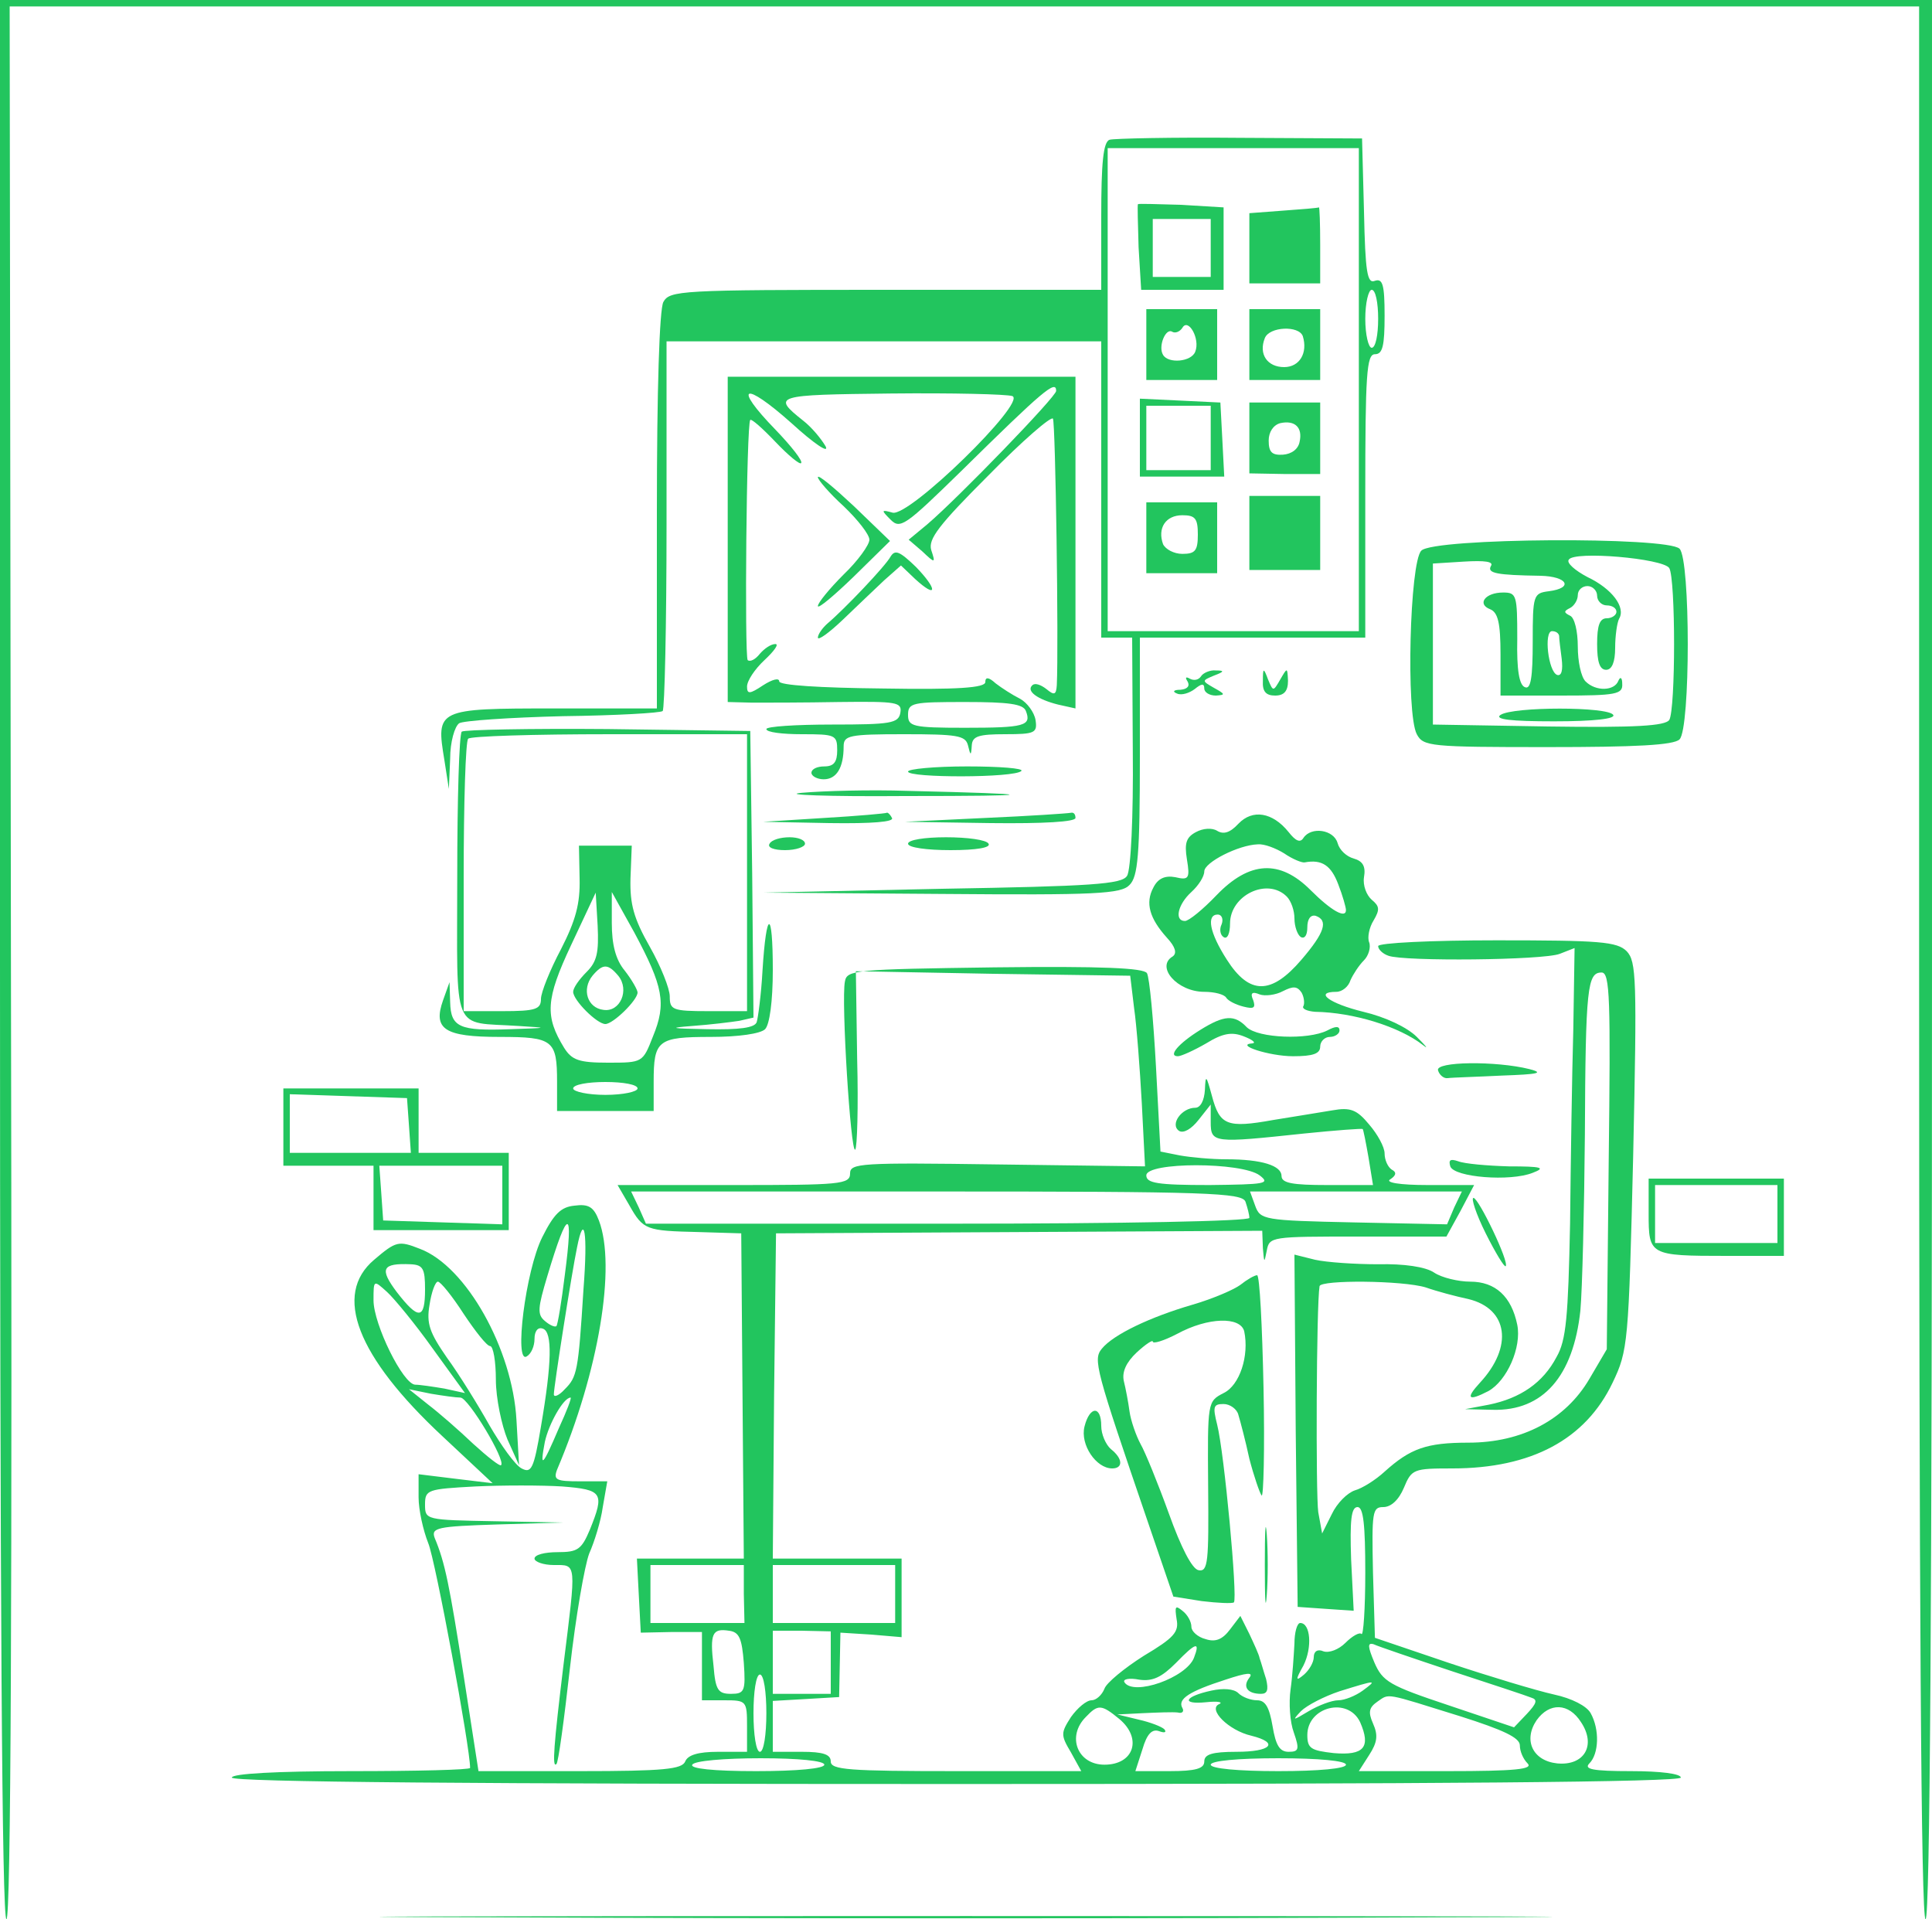  <svg  version="1.0" xmlns="http://www.w3.org/2000/svg"  width="300pt" height="298pt" viewBox="0 0 300 298"  preserveAspectRatio="xMidYMid meet">  <g transform="translate(0,298) scale(0.1,-0.1)" fill="#22c55e" stroke="none"> <path d="M0 1490 c0 -983 3 -1490 10 -1490 7 0 9 503 7 1485 l-2 1485 1483 0 1482 0 0 -1485 c0 -983 3 -1485 10 -1485 7 0 10 503 10 1490 l0 1490 -1500 0 -1500 0 0 -1490z"/> <path d="M1723 2763 c-10 -3 -13 -37 -13 -119 l0 -114 -335 0 c-320 0 -335 -1 -345 -19 -6 -12 -10 -134 -10 -325 l0 -306 -160 0 c-182 0 -183 -1 -170 -80 l7 -45 2 47 c0 26 7 50 14 55 6 4 79 9 161 11 82 1 152 5 155 8 3 3 6 134 6 290 l0 284 338 0 337 0 0 -230 0 -230 24 0 24 0 1 -177 c1 -99 -3 -185 -9 -193 -8 -13 -55 -16 -287 -20 l-278 -6 277 -2 c240 -2 279 0 292 14 13 13 16 46 16 200 l0 184 175 0 175 0 0 220 c0 189 2 220 15 220 12 0 15 13 15 60 0 48 -3 58 -15 54 -12 -5 -15 13 -17 108 l-3 113 -190 1 c-104 1 -196 -1 -202 -3z m387 -388 l0 -375 -195 0 -195 0 0 375 0 375 195 0 195 0 0 -375z m30 110 c0 -25 -4 -45 -10 -45 -5 0 -10 20 -10 45 0 25 5 45 10 45 6 0 10 -20 10 -45z"/> <path d="M1767 2663 c-1 -1 0 -31 1 -67 l4 -66 64 0 64 0 0 64 0 64 -66 4 c-36 1 -66 2 -67 1z m113 -68 l0 -45 -45 0 -45 0 0 45 0 45 45 0 45 0 0 -45z"/> <path d="M1993 2653 l-53 -4 0 -55 0 -54 55 0 55 0 0 60 c0 33 -1 59 -2 58 -2 -1 -27 -3 -55 -5z"/> <path d="M1780 2445 l0 -55 55 0 55 0 0 55 0 55 -55 0 -55 0 0 -55z m76 -11 c-6 -16 -42 -19 -50 -5 -8 13 4 42 14 36 5 -3 12 0 16 6 9 16 28 -17 20 -37z"/> <path d="M1940 2445 l0 -55 55 0 55 0 0 55 0 55 -55 0 -55 0 0 -55z m83 13 c8 -26 -5 -48 -29 -48 -26 0 -40 20 -30 45 7 18 53 20 59 3z"/> <path d="M1770 2300 l0 -60 65 0 66 0 -3 58 -3 57 -62 3 -63 3 0 -61z m110 0 l0 -50 -50 0 -50 0 0 50 0 50 50 0 50 0 0 -50z"/> <path d="M1940 2300 l0 -55 55 -1 55 0 0 55 0 56 -55 0 -55 0 0 -55z m78 -6 c-2 -11 -12 -19 -26 -20 -17 -1 -22 4 -22 22 0 13 7 24 18 27 23 5 35 -7 30 -29z"/> <path d="M1940 2153 l0 -58 55 0 55 0 0 58 0 57 -55 0 -55 0 0 -57z"/> <path d="M1780 2145 l0 -55 55 0 55 0 0 55 0 55 -55 0 -55 0 0 -55z m80 5 c0 -25 -4 -30 -24 -30 -13 0 -26 7 -30 15 -9 25 4 45 30 45 20 0 24 -5 24 -30z"/> <path d="M1130 2143 l0 -253 38 -1 c20 0 81 0 135 1 90 1 98 0 95 -17 -3 -16 -15 -18 -106 -18 -56 0 -102 -3 -102 -7 0 -5 25 -8 55 -8 52 0 55 -1 55 -25 0 -18 -5 -25 -20 -25 -11 0 -20 -4 -20 -10 0 -5 9 -10 19 -10 20 0 31 18 31 51 0 17 8 19 94 19 82 0 95 -2 99 -17 4 -17 5 -17 6 0 1 14 11 17 52 17 46 0 50 2 47 22 -2 12 -13 27 -24 33 -12 6 -29 17 -38 24 -11 10 -16 10 -16 2 0 -9 -43 -12 -160 -10 -97 1 -160 5 -160 11 0 6 -11 3 -25 -6 -21 -14 -25 -14 -25 -2 0 9 12 27 27 41 15 14 23 25 17 25 -7 0 -17 -7 -24 -15 -7 -9 -15 -13 -19 -10 -5 6 -2 367 4 373 2 2 19 -13 39 -34 20 -21 38 -36 40 -33 3 3 -15 26 -40 52 -67 69 -49 76 25 10 35 -32 59 -48 53 -36 -7 12 -22 30 -35 40 -49 39 -44 40 136 42 95 1 180 -1 189 -4 23 -9 -160 -188 -186 -181 -18 5 -18 4 -3 -11 15 -15 23 -9 109 75 128 126 148 143 148 125 0 -9 -152 -166 -200 -207 l-29 -24 21 -18 c20 -19 21 -19 14 2 -5 17 12 39 89 116 52 53 97 92 100 88 4 -7 9 -352 6 -414 -1 -15 -4 -16 -16 -6 -9 7 -18 10 -22 6 -10 -9 8 -22 40 -30 l27 -6 0 257 0 258 -270 0 -270 0 0 -252z m463 -267 c9 -23 -2 -26 -95 -26 -81 0 -88 2 -88 20 0 19 7 20 89 20 67 0 90 -3 94 -14z"/> <path d="M1270 2239 c0 -4 18 -25 40 -45 22 -21 40 -44 40 -52 0 -8 -18 -33 -40 -54 -22 -22 -40 -44 -40 -49 0 -5 25 16 56 46 l56 55 -56 54 c-31 29 -56 50 -56 45z"/> <path d="M2207 2125 c-18 -18 -24 -253 -7 -285 10 -19 21 -20 203 -20 137 0 196 3 205 12 17 17 17 279 0 296 -19 19 -382 17 -401 -3z m385 -27 c10 -17 10 -219 0 -236 -7 -9 -51 -12 -188 -10 l-179 3 0 125 0 125 48 3 c33 2 47 0 42 -7 -6 -11 9 -14 77 -15 42 -1 52 -19 13 -24 -24 -3 -25 -6 -25 -78 0 -56 -3 -75 -12 -71 -9 3 -13 27 -12 75 0 68 -1 72 -22 72 -28 0 -41 -18 -20 -26 12 -5 16 -21 16 -70 l0 -64 95 0 c84 0 95 2 94 18 0 10 -3 12 -6 5 -6 -16 -35 -17 -51 -1 -7 7 -12 31 -12 54 0 24 -5 45 -12 48 -10 5 -10 7 0 12 6 3 12 12 12 20 0 8 7 14 15 14 8 0 15 -7 15 -15 0 -8 7 -15 15 -15 8 0 15 -4 15 -10 0 -5 -7 -10 -15 -10 -11 0 -15 -11 -15 -40 0 -28 4 -40 14 -40 9 0 14 12 14 34 0 19 3 39 6 45 11 18 -11 47 -49 65 -19 10 -33 22 -29 27 8 14 146 2 156 -13z m-171 -105 c0 -5 2 -21 4 -36 2 -17 0 -27 -7 -25 -14 5 -21 68 -8 68 6 0 10 -3 11 -7z"/> <path d="M2330 1870 c-10 -7 16 -10 83 -10 63 0 96 4 92 10 -8 13 -155 13 -175 0z"/> <path d="M1383 2116 c-8 -15 -72 -82 -98 -104 -8 -7 -15 -17 -15 -22 0 -5 17 7 39 28 21 20 50 48 64 61 l26 23 22 -21 c35 -32 35 -16 1 19 -25 24 -32 27 -39 16z"/> <path d="M1865 1930 c-4 -6 -11 -7 -17 -4 -7 4 -8 2 -4 -4 4 -7 0 -12 -11 -13 -11 0 -13 -3 -5 -6 7 -3 19 1 27 7 11 9 15 9 15 1 0 -6 8 -11 18 -11 15 1 15 2 -3 12 -19 11 -19 11 0 19 16 6 17 8 3 8 -9 1 -20 -4 -23 -9z"/> <path d="M1961 1923 c-1 -17 5 -23 19 -23 14 0 20 7 20 23 -1 21 -1 21 -12 2 -11 -19 -11 -19 -19 0 -7 19 -8 18 -8 -2z"/> <path d="M717 1844 c-4 -4 -7 -105 -7 -225 0 -249 -10 -225 95 -232 48 -3 47 -3 -12 -5 -80 -3 -93 3 -94 42 l-1 31 -10 -28 c-16 -45 2 -57 88 -57 83 0 89 -5 89 -70 l0 -45 75 0 75 0 0 45 c0 65 6 70 89 70 43 0 77 5 84 12 7 7 12 43 12 92 0 95 -10 95 -16 -1 -2 -37 -7 -74 -9 -80 -3 -9 -27 -12 -77 -11 -56 1 -62 2 -23 5 28 2 60 6 73 8 l22 5 -2 223 -3 222 -221 3 c-121 1 -223 -1 -227 -4z m443 -219 l0 -215 -60 0 c-56 0 -60 2 -60 23 0 12 -14 47 -31 77 -25 44 -31 66 -30 106 l2 51 -41 0 -41 0 1 -51 c1 -39 -6 -65 -29 -110 -17 -32 -31 -67 -31 -77 0 -16 -8 -19 -60 -19 l-60 0 0 208 c0 115 3 212 7 215 3 4 102 7 220 7 l213 0 0 -215z m-249 -154 c-12 -12 -21 -25 -21 -31 0 -13 37 -50 50 -50 12 0 50 37 50 49 0 4 -9 20 -20 34 -14 17 -20 40 -20 74 l0 48 35 -63 c45 -84 50 -110 29 -161 -16 -41 -16 -41 -70 -41 -45 0 -56 4 -68 23 -30 49 -29 75 11 160 l38 81 3 -51 c2 -42 -1 -56 -17 -72z m49 -6 c18 -22 3 -57 -23 -53 -25 3 -34 32 -17 53 16 19 24 19 40 0z m30 -175 c0 -5 -22 -10 -50 -10 -27 0 -50 5 -50 10 0 6 23 10 50 10 28 0 50 -4 50 -10z"/> <path d="M1410 1782 c0 -10 166 -10 176 1 4 4 -34 7 -84 7 -51 0 -92 -4 -92 -8z"/> <path d="M1245 1749 c-33 -3 39 -6 160 -5 215 0 217 3 5 8 -58 2 -132 0 -165 -3z"/> <path d="M1280 1710 l-95 -6 103 -2 c67 -1 101 2 97 8 -3 6 -7 9 -8 8 -1 -1 -45 -5 -97 -8z"/> <path d="M1530 1710 l-125 -6 133 -2 c83 -1 132 2 132 8 0 6 -3 9 -7 8 -5 -1 -64 -5 -133 -8z"/> <path d="M1923 1701 c-13 -14 -23 -17 -33 -11 -8 5 -22 4 -33 -2 -15 -8 -18 -17 -14 -42 5 -30 3 -33 -18 -28 -16 3 -27 -2 -34 -16 -13 -24 -6 -48 21 -78 13 -14 16 -24 9 -29 -27 -16 7 -55 49 -55 16 0 31 -4 34 -9 3 -5 15 -11 27 -14 16 -4 19 -2 15 10 -5 11 -2 14 10 9 8 -3 25 -1 36 5 16 8 22 8 29 -2 4 -7 5 -17 3 -21 -3 -4 5 -8 18 -9 60 -1 131 -23 168 -52 9 -7 4 -1 -10 13 -15 15 -49 31 -83 39 -53 13 -77 31 -42 31 9 0 19 8 22 18 4 9 13 23 21 31 7 7 11 20 8 28 -3 7 0 23 7 34 10 17 9 22 -3 32 -8 7 -14 22 -12 35 3 17 -2 25 -16 29 -11 3 -22 13 -25 24 -6 21 -41 26 -53 8 -5 -8 -12 -5 -23 9 -25 31 -56 36 -78 13z m71 -46 c13 -9 28 -15 32 -14 27 5 41 -5 52 -34 7 -18 12 -36 12 -40 0 -14 -23 -1 -55 31 -48 48 -95 45 -146 -8 -21 -22 -43 -40 -49 -40 -17 0 -11 26 10 45 11 10 20 24 20 32 0 14 53 41 83 42 10 1 28 -6 41 -14z m4 -67 c7 -7 12 -22 12 -34 0 -13 5 -26 10 -29 6 -3 10 3 10 15 0 13 5 20 13 18 20 -7 14 -26 -22 -68 -47 -55 -81 -55 -116 0 -27 42 -32 70 -14 70 6 0 9 -7 6 -15 -4 -8 -2 -17 3 -20 6 -4 10 6 10 21 0 44 58 72 88 42z"/> <path d="M1195 1670 c-4 -6 7 -10 24 -10 17 0 31 5 31 10 0 6 -11 10 -24 10 -14 0 -28 -4 -31 -10z"/> <path d="M1410 1670 c0 -6 29 -10 66 -10 41 0 63 4 59 10 -3 6 -33 10 -66 10 -33 0 -59 -4 -59 -10z"/> <path d="M2140 1511 c0 -5 7 -12 16 -15 24 -9 240 -7 266 3 l23 9 -2 -127 c-2 -69 -4 -205 -5 -301 -3 -145 -6 -181 -21 -207 -21 -40 -56 -64 -105 -74 l-37 -7 43 -1 c78 -2 125 52 136 154 3 33 6 156 7 273 1 230 4 252 26 252 13 0 14 -41 11 -292 l-3 -293 -27 -46 c-37 -63 -104 -99 -188 -99 -65 0 -90 -9 -130 -45 -14 -13 -35 -26 -46 -29 -12 -4 -28 -20 -36 -37 l-15 -30 -6 33 c-4 27 -3 321 2 351 2 10 129 9 165 -2 17 -6 47 -14 66 -18 62 -15 70 -74 18 -130 -23 -25 -18 -29 13 -13 29 16 52 68 45 103 -9 44 -34 67 -73 67 -18 0 -44 6 -56 14 -13 9 -47 14 -87 13 -36 0 -80 3 -98 7 l-32 8 2 -274 3 -273 43 -3 44 -3 -4 80 c-2 60 0 81 10 81 9 0 12 -27 12 -102 0 -56 -3 -99 -6 -95 -3 3 -14 -3 -25 -14 -10 -10 -25 -16 -34 -13 -9 4 -15 0 -15 -9 0 -8 -7 -20 -15 -27 -13 -11 -14 -9 -1 14 14 28 11 66 -5 66 -5 0 -9 -15 -9 -32 -1 -18 -3 -50 -6 -71 -3 -21 -1 -51 5 -67 9 -26 8 -30 -8 -30 -14 0 -20 10 -25 40 -5 29 -11 40 -24 40 -10 0 -23 5 -29 11 -7 7 -24 8 -42 4 -42 -9 -48 -22 -8 -18 18 2 27 0 20 -3 -18 -8 15 -41 50 -49 44 -11 31 -25 -23 -25 -38 0 -50 -4 -50 -15 0 -11 -13 -15 -54 -15 l-53 0 11 34 c7 24 15 32 26 28 8 -3 12 -2 8 3 -4 4 -22 11 -40 15 l-33 8 40 2 c22 1 46 2 54 1 7 -2 10 2 7 7 -8 14 11 26 67 44 33 11 44 12 37 3 -11 -14 -3 -25 18 -25 10 0 12 6 8 23 -4 12 -8 27 -10 32 -1 6 -9 23 -16 38 l-14 28 -16 -21 c-12 -16 -23 -20 -38 -15 -12 3 -22 12 -22 19 0 8 -6 19 -14 25 -11 9 -12 7 -9 -13 4 -20 -4 -29 -51 -57 -30 -19 -58 -42 -61 -51 -4 -10 -13 -18 -20 -18 -8 0 -22 -12 -32 -26 -16 -25 -16 -28 0 -55 l16 -29 -194 0 c-167 0 -195 2 -195 15 0 11 -12 15 -45 15 l-45 0 0 39 0 40 52 3 51 3 1 50 1 50 48 -3 47 -4 0 61 0 61 -100 0 -100 0 2 253 3 252 378 2 377 2 1 -27 c2 -23 2 -24 6 -4 4 22 7 22 142 22 l137 0 22 40 21 40 -72 0 c-44 0 -67 4 -58 9 9 6 10 11 2 15 -6 4 -11 15 -11 25 0 10 -11 30 -24 45 -19 23 -29 27 -57 22 -19 -3 -60 -10 -92 -15 -72 -13 -83 -8 -95 37 -9 33 -10 34 -11 10 -1 -17 -7 -28 -15 -28 -21 0 -40 -26 -25 -36 7 -4 19 3 30 17 l19 24 0 -27 c0 -33 4 -33 145 -18 49 5 90 8 91 7 1 -1 5 -21 9 -44 l7 -43 -71 0 c-54 0 -71 3 -71 14 0 16 -30 26 -86 26 -23 0 -55 3 -72 6 l-30 6 -7 132 c-4 73 -10 138 -14 145 -5 8 -69 11 -237 9 -217 -3 -229 -4 -232 -22 -6 -29 9 -268 16 -261 3 3 5 66 3 141 l-2 136 213 -4 213 -3 6 -50 c4 -27 9 -94 12 -148 l5 -98 -229 3 c-213 3 -229 2 -229 -14 0 -17 -15 -18 -181 -18 l-180 0 18 -31 c22 -39 26 -40 108 -42 l66 -2 2 -253 2 -252 -83 0 -83 0 3 -58 3 -57 48 1 47 0 0 -53 0 -53 35 0 c34 0 35 -1 35 -40 l0 -40 -45 0 c-31 0 -47 -5 -51 -15 -5 -12 -33 -15 -164 -15 l-157 0 -23 148 c-22 141 -29 176 -45 214 -6 16 4 18 97 21 l103 3 -107 2 c-107 2 -108 2 -108 26 0 23 4 24 78 28 42 2 103 2 135 0 63 -5 66 -10 43 -67 -13 -31 -19 -35 -50 -35 -20 0 -36 -4 -36 -10 0 -5 14 -10 30 -10 36 0 35 6 15 -155 -15 -124 -18 -161 -11 -154 3 2 12 69 21 149 9 80 23 160 30 178 8 18 18 50 21 72 l7 40 -43 0 c-36 0 -41 2 -35 18 65 153 92 316 65 387 -8 21 -16 26 -38 23 -21 -2 -32 -13 -50 -49 -26 -52 -44 -198 -24 -185 7 4 12 16 12 27 0 12 5 19 13 16 15 -5 14 -53 -3 -152 -11 -66 -15 -73 -30 -65 -10 5 -32 36 -50 67 -18 32 -47 79 -66 105 -27 39 -32 53 -27 82 3 20 9 36 13 36 4 0 22 -22 40 -50 18 -27 36 -50 41 -50 5 0 9 -24 9 -52 0 -29 9 -71 18 -93 l18 -40 -4 70 c-6 110 -78 239 -150 266 -33 13 -37 12 -71 -17 -64 -54 -27 -150 106 -274 l78 -73 -58 7 -57 7 0 -36 c0 -19 7 -51 15 -71 11 -26 65 -317 65 -349 0 -3 -83 -5 -185 -5 -117 0 -185 -4 -185 -10 0 -7 382 -10 1125 -10 743 0 1125 3 1125 10 0 6 -32 10 -77 10 -60 0 -74 3 -65 12 15 15 16 53 2 78 -6 11 -29 23 -57 29 -27 6 -100 28 -163 49 l-115 39 -3 101 c-2 95 -1 102 16 102 12 0 24 11 32 30 12 29 15 30 75 30 123 0 207 45 249 133 24 50 25 61 32 352 6 276 5 302 -10 318 -15 15 -42 17 -202 17 -101 0 -184 -4 -184 -9z m-184 -356 c17 -13 9 -14 -78 -15 -81 0 -98 3 -98 15 0 21 148 21 176 0z m-22 -41 c3 -9 6 -20 6 -25 0 -5 -191 -9 -468 -9 l-469 0 -11 25 -12 25 474 0 c423 0 475 -2 480 -16z m324 -9 l-11 -26 -145 3 c-140 3 -145 4 -153 26 l-8 22 164 0 165 0 -12 -25z m-1381 -105 c-5 -41 -11 -77 -13 -79 -2 -2 -10 1 -18 8 -12 10 -11 20 4 70 32 107 41 107 27 1z m29 -22 c-8 -128 -10 -136 -29 -155 -9 -10 -17 -13 -17 -8 0 12 28 190 36 228 11 56 17 24 10 -65z m-246 0 c0 -47 -10 -48 -44 -4 -27 36 -23 45 22 43 19 -1 22 -7 22 -39z m12 -92 l50 -69 -32 7 c-18 3 -38 6 -45 6 -19 0 -65 94 -65 131 0 32 0 32 21 13 11 -10 44 -50 71 -88z m43 -76 c12 0 71 -98 63 -105 -2 -2 -21 13 -43 33 -22 21 -53 48 -70 61 l-30 24 34 -7 c18 -3 39 -6 46 -6z m153 -47 c-26 -61 -30 -64 -22 -22 6 28 29 69 40 69 2 0 -6 -21 -18 -47z m287 -258 l1 -45 -73 0 -73 0 0 45 0 45 73 0 72 0 0 -45z m235 0 l0 -45 -95 0 -95 0 0 45 0 45 95 0 95 0 0 -45z m-235 -107 c3 -44 1 -48 -20 -48 -20 0 -24 6 -27 43 -6 51 -2 59 24 55 16 -2 20 -12 23 -50z m135 0 l0 -48 -45 0 -45 0 0 49 0 49 45 0 45 -1 0 -49z m564 8 c-12 -31 -94 -60 -108 -38 -3 5 8 7 23 4 21 -3 35 4 57 26 31 32 38 34 28 8z m401 -21 c61 -20 116 -38 123 -41 10 -3 8 -9 -7 -25 l-20 -21 -101 34 c-93 31 -103 37 -116 67 -10 24 -11 31 -1 28 6 -3 62 -22 122 -42z m-1065 -65 c0 -33 -4 -60 -10 -60 -6 0 -10 27 -10 60 0 33 4 60 10 60 6 0 10 -27 10 -60z m926 35 c-11 -8 -28 -15 -38 -15 -10 0 -31 -8 -46 -17 -25 -15 -26 -15 -12 0 9 9 36 23 60 31 58 18 59 18 36 1z m152 -40 c66 -21 92 -33 92 -45 0 -9 5 -21 12 -28 9 -9 -18 -12 -125 -12 l-137 0 16 25 c13 20 14 31 6 49 -8 18 -6 25 7 34 19 13 10 14 129 -23z m-530 -4 c36 -30 23 -71 -23 -71 -42 0 -59 44 -29 74 19 20 24 20 52 -3z m374 -5 c17 -39 6 -52 -41 -48 -35 4 -41 7 -41 28 0 44 63 60 82 20z m343 0 c24 -36 5 -68 -37 -64 -38 4 -53 36 -32 67 20 28 50 27 69 -3z m-1175 -66 c0 -6 -42 -10 -106 -10 -67 0 -103 4 -99 10 3 6 50 10 106 10 59 0 99 -4 99 -10z m810 0 c0 -6 -42 -10 -105 -10 -63 0 -105 4 -105 10 0 6 42 10 105 10 63 0 105 -4 105 -10z"/> <path d="M1864 1381 c-34 -21 -51 -41 -35 -41 5 0 25 9 44 20 26 16 40 18 58 11 13 -5 20 -10 14 -11 -29 -2 26 -20 63 -20 31 0 42 4 42 15 0 8 7 15 15 15 8 0 15 5 15 10 0 7 -6 7 -19 0 -30 -15 -107 -12 -125 5 -19 20 -35 19 -72 -4z"/> <path d="M2233 1318 c2 -7 9 -13 15 -12 7 1 45 2 85 4 56 2 65 4 42 10 -52 13 -147 12 -142 -2z"/> <path d="M440 1230 l0 -60 70 0 70 0 0 -50 0 -50 105 0 105 0 0 60 0 60 -70 0 -70 0 0 50 0 50 -105 0 -105 0 0 -60z m195 3 l3 -43 -94 0 -94 0 0 45 0 46 91 -3 91 -3 3 -42z m145 -108 l0 -46 -92 3 -93 3 -3 43 -3 42 95 0 96 0 0 -45z"/> <path d="M2252 1169 c6 -17 93 -24 128 -10 21 8 14 10 -37 10 -34 1 -69 4 -79 8 -12 4 -15 2 -12 -8z"/> <path d="M2560 1096 c0 -65 1 -66 121 -66 l89 0 0 60 0 60 -105 0 -105 0 0 -54z m200 -1 l0 -45 -95 0 -95 0 0 45 0 45 95 0 95 0 0 -45z"/> <path d="M2307 1065 c15 -30 29 -53 31 -51 6 6 -42 106 -50 106 -4 0 4 -25 19 -55z"/> <path d="M1926 985 c-11 -8 -44 -22 -75 -31 -65 -19 -122 -46 -140 -68 -14 -17 -10 -31 71 -268 l40 -117 44 -7 c25 -3 47 -4 50 -2 6 7 -15 233 -26 276 -7 28 -6 32 10 32 10 0 21 -8 23 -17 3 -10 11 -40 17 -68 7 -27 16 -53 19 -57 3 -4 5 71 3 167 -2 96 -6 175 -10 175 -4 0 -16 -7 -26 -15z m6 -72 c8 -38 -7 -84 -32 -96 -25 -13 -25 -13 -24 -145 1 -117 0 -133 -15 -130 -10 2 -27 35 -46 88 -17 47 -37 96 -44 108 -7 13 -15 36 -17 50 -2 15 -6 36 -9 48 -3 14 4 29 20 44 14 13 25 20 25 17 0 -4 17 1 38 12 48 26 98 27 104 4z"/> <path d="M1684 765 c-7 -28 18 -65 43 -65 17 0 17 15 -2 30 -8 7 -15 23 -15 36 0 32 -18 31 -26 -1z"/> <path d="M1964 550 c0 -52 1 -74 3 -47 2 26 2 68 0 95 -2 26 -3 4 -3 -48z"/> <path d="M762 3 c406 -2 1070 -2 1475 0 406 1 74 2 -737 2 -811 0 -1143 -1 -738 -2z"/> </g> </svg> 